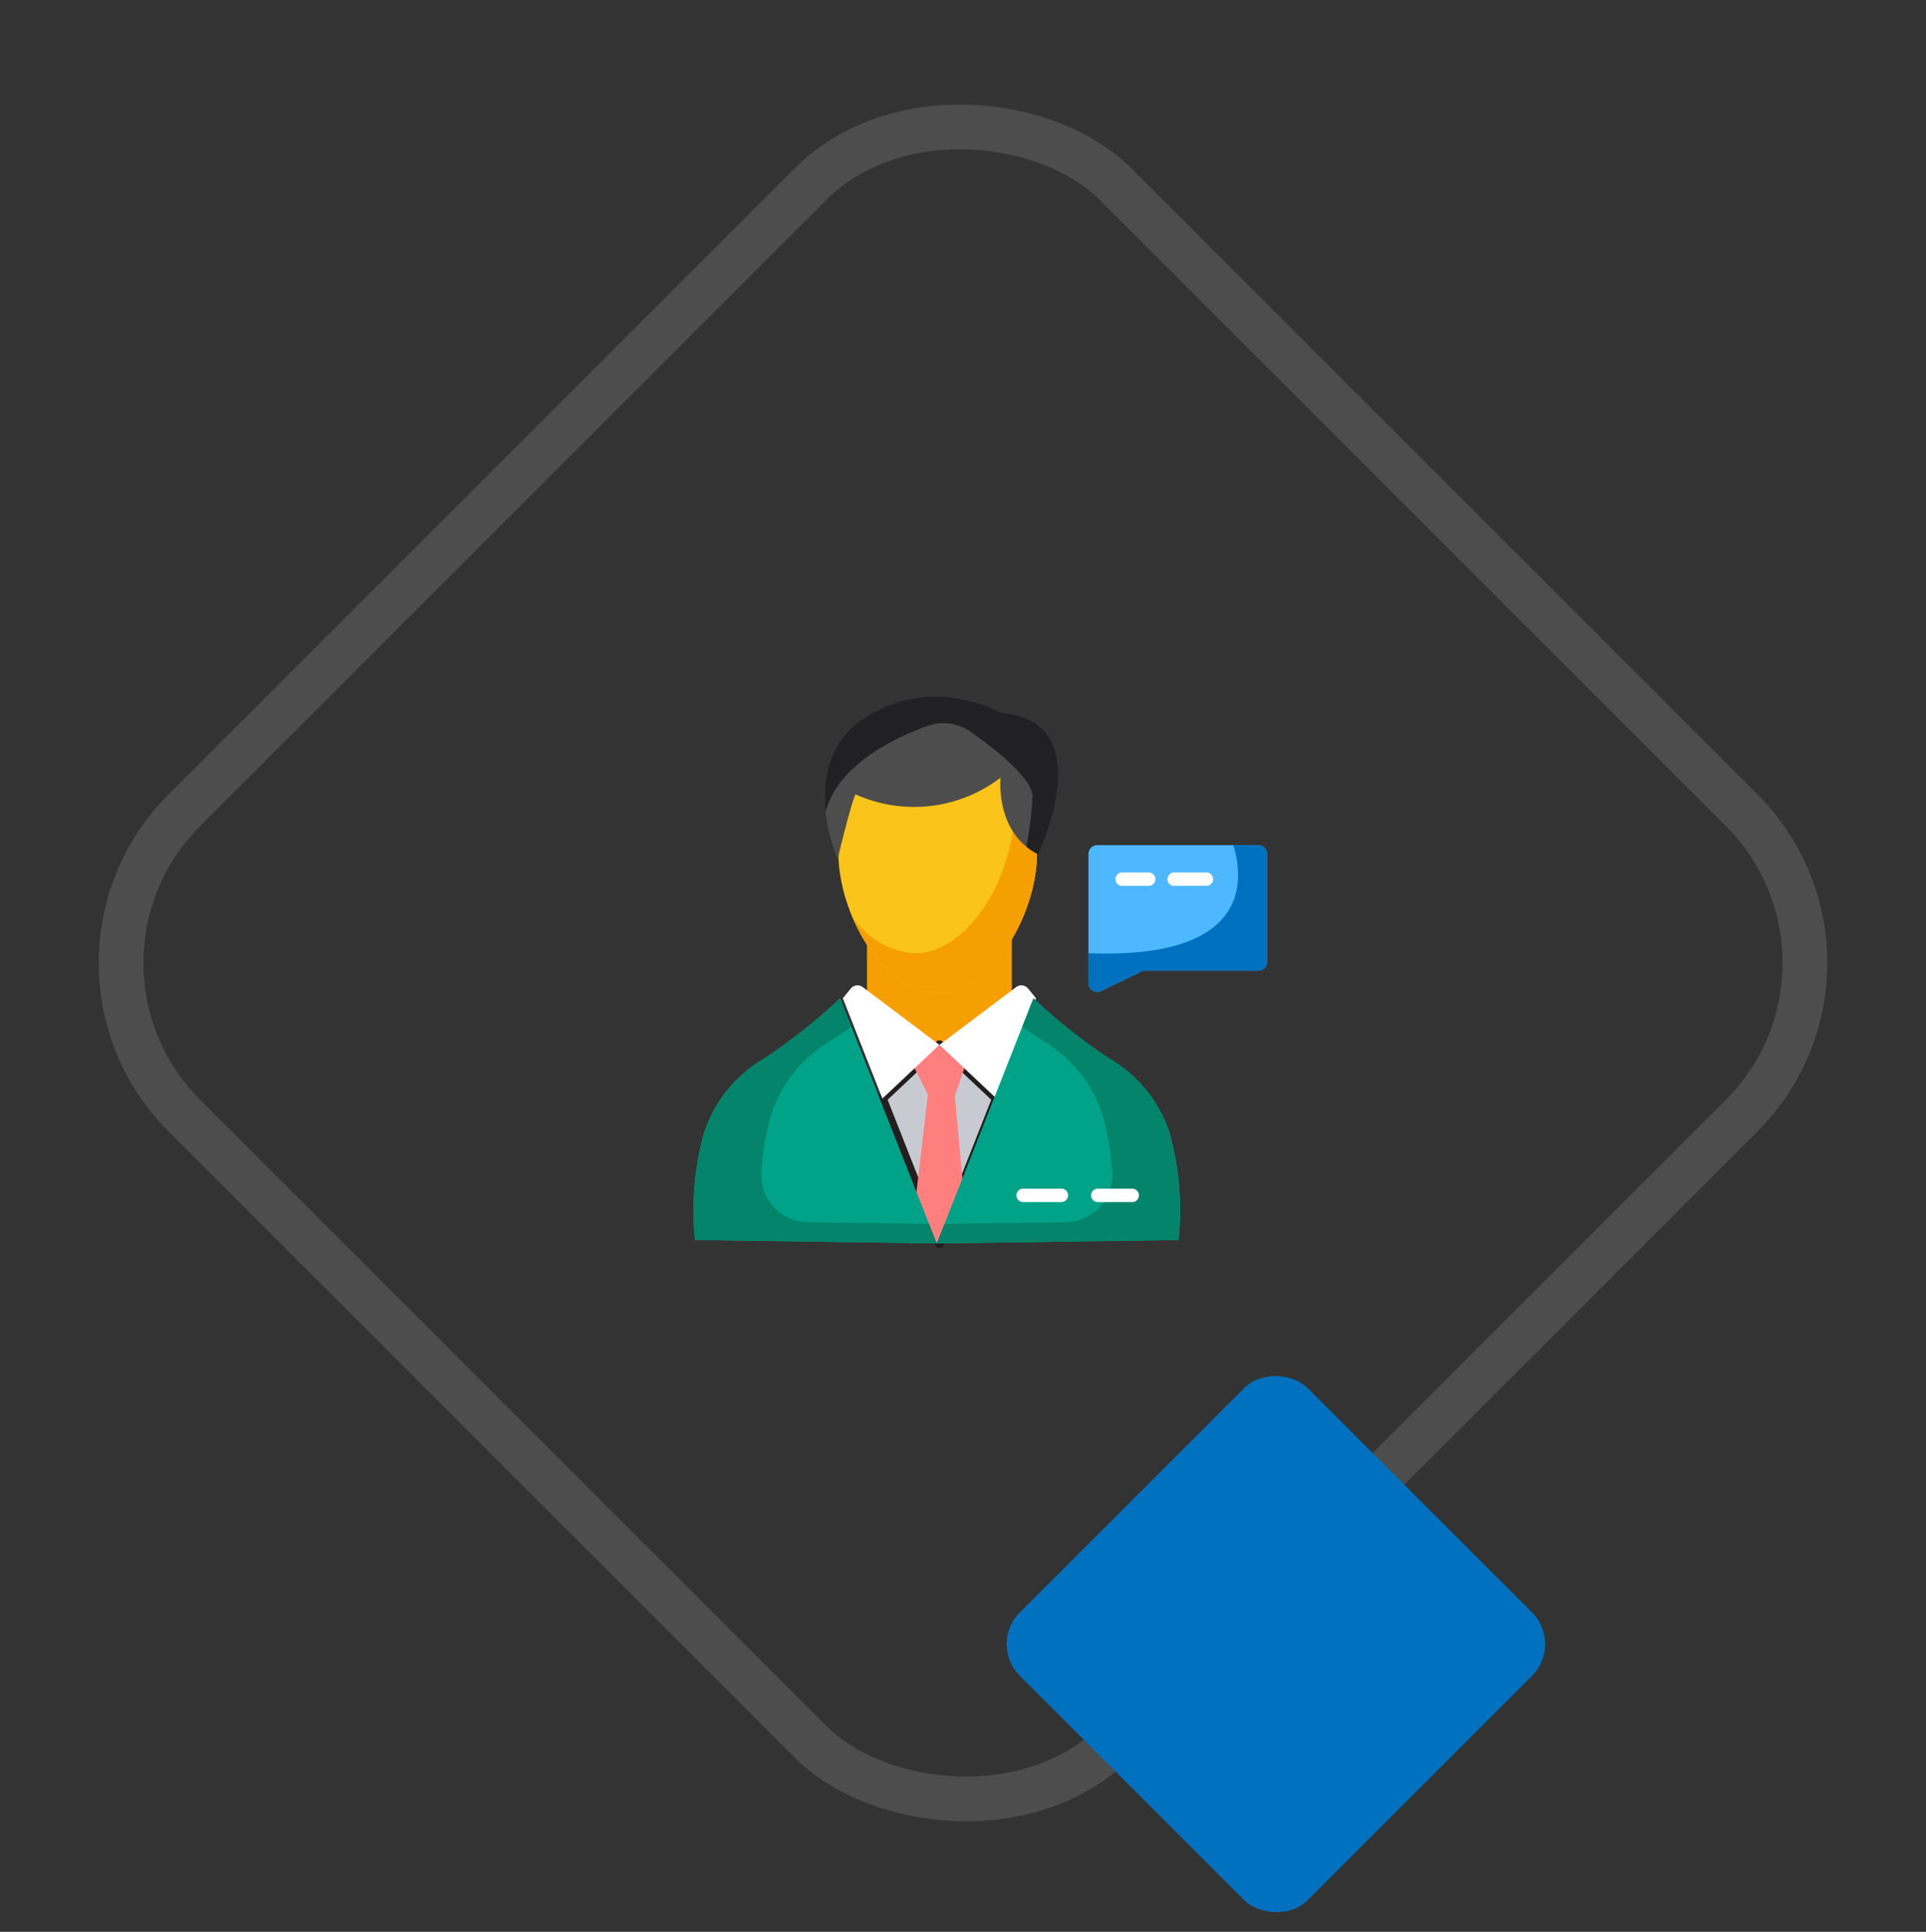 <svg xmlns="http://www.w3.org/2000/svg" width="129.259" height="129.663" viewBox="0 0 129.259 129.663"><rect x="0" y="0" width="129.259" height="129.663" fill="#333333" stroke="none"/><defs><style>.a,.n{fill:none;}.a{stroke:#4d4d4d;stroke-width:3px;}.b{fill:#0071be;}.c{fill:#4db8ff;}.d{fill:#f59f02;}.e{fill:#fbc41a;}.f{fill:#4d4d4d;}.g{fill:#212123;}.h{fill:#c7cbd1;}.i{fill:#231f20;}.j{fill:#ff7e7e;}.k{fill:#00a388;}.l{fill:#03846b;}.m{fill:#fff;}.o{stroke:none;}</style></defs><g transform="translate(-1106.965 -1346.389)"><g class="a" transform="translate(1106.965 1411.019) rotate(-45)"><rect class="o" width="91.4" height="91.4" rx="16"/><rect class="n" x="1.5" y="1.5" width="88.4" height="88.4" rx="14.5"/></g><rect class="b" width="27.313" height="27.313" rx="3" transform="translate(1173.283 1456.739) rotate(-45)"/><g transform="translate(1151.955 1390.027)"><path class="c" d="M57.9,20.686V27.93a.592.592,0,0,1-.592.592H49.587L46.768,29.88a.592.592,0,0,1-.849-.533V20.686a.592.592,0,0,1,.592-.592h10.8A.592.592,0,0,1,57.9,20.686Z" transform="translate(-17.859 -7.007)"/><path class="b" d="M57.9,20.688v7.244a.592.592,0,0,1-.592.592H49.59L46.769,29.88a.592.592,0,0,1-.848-.533v-2c10.919.426,10.428-4.942,9.718-7.25h1.669A.592.592,0,0,1,57.9,20.688Z" transform="translate(-17.859 -7.008)"/><path class="d" d="M21.191,28.561V35.34l4.861,1.535,4.861-1.535V28.561Z" transform="translate(-7.995 -10.385)"/><path class="e" d="M31.332,16.155c0-4.034-2.984-7.3-6.664-7.3S18,12.121,18,16.155s2.984,9.372,6.664,9.372S31.332,20.189,31.332,16.155Z" transform="translate(-6.723 -2.523)"/><path class="d" d="M31.957,17.576c0,4.032-2.984,9.37-6.663,9.37-2.429,0-4.56-2.332-5.719-5.073a5.545,5.545,0,0,0,4.171,2.415c3.678,0,6.663-5.337,6.663-9.37a8.073,8.073,0,0,0-.4-2.512A7.655,7.655,0,0,1,31.957,17.576Z" transform="translate(-7.35 -3.94)"/><path class="f" d="M18.534,10.073A9.566,9.566,0,0,0,28.27,8.957S27.884,12.646,30.8,14.1c0,0,4.289-8.922-2.445-9.479a9.126,9.126,0,0,0-9.351.429s-4.332,2.316-1.673,9.394C17.333,14.448,18.147,10.973,18.534,10.073Z" transform="translate(-6.111 -0.397)"/><path class="g" d="M30.8,14.1A3.94,3.94,0,0,1,30,13.575a21.3,21.3,0,0,0,.416-3.366c.015-1.193-2.518-3.178-4.138-4.325a3.183,3.183,0,0,0-2.925-.394c-2.192.791-5.951,2.577-6.818,5.731-.507-4.581,2.471-6.17,2.471-6.17a8.772,8.772,0,0,1,6.753-1.346l.291.062a9.169,9.169,0,0,1,2.311.854C35.093,5.184,30.8,14.1,30.8,14.1Z" transform="translate(-6.114 -0.397)"/><path class="h" d="M26.736,42.392,22.906,46l3.83,9.721L30.566,46Z" transform="translate(-8.679 -15.902)"/><path class="i" d="M26.537,55.821a.3.3,0,0,1-.28-.19l-3.83-9.721a.3.3,0,0,1,.074-.329l3.83-3.607a.3.3,0,0,1,.412,0l3.83,3.607a.3.3,0,0,1,.074.329l-3.83,9.721A.3.3,0,0,1,26.537,55.821Zm-3.476-9.942L26.537,54.7l3.476-8.822-3.476-3.273Z" transform="translate(-8.479 -15.703)"/><path class="j" d="M29.932,55.692l-.9-9.8a.3.3,0,0,1,.028-.156l.614-1.814-1.688-1.533L26.3,43.925l.849,1.66a.3.3,0,0,1,.059.214l-1.162,9.893h3.884Z" transform="translate(-9.932 -15.902)"/><path class="k" d="M11.673,37.192a38.189,38.189,0,0,1-5.047,4.014,9.035,9.035,0,0,0-4.074,4.98,19.216,19.216,0,0,0-.62,7.229l16.223.23Z" transform="translate(-0.279 -13.828)"/><path class="l" d="M1.933,53.418l16.227.229-.521-1.312-8.156-.116a3.143,3.143,0,0,1-3.093-3.3,16.2,16.2,0,0,1,.672-3.972,9.016,9.016,0,0,1,4.074-4.976c.409-.25.847-.548,1.284-.868l-.75-1.909A37.478,37.478,0,0,1,6.625,41.2a9.054,9.054,0,0,0-4.074,4.983A19.273,19.273,0,0,0,1.933,53.418Z" transform="translate(-0.279 -13.827)"/><path class="m" d="M24.976,39.743l3.83,3.606,2.653-6.733-.533-.651a.585.585,0,0,0-.8-.1Zm0,0-3.83,3.606-2.653-6.733.533-.651a.585.585,0,0,1,.8-.1Z" transform="translate(-6.918 -13.253)"/><path class="k" d="M35.472,37.192a38.19,38.19,0,0,0,5.047,4.014,9.035,9.035,0,0,1,4.074,4.98,19.216,19.216,0,0,1,.62,7.229l-16.223.23Z" transform="translate(-11.105 -13.828)"/><path class="l" d="M45.211,53.418l-16.227.229.521-1.312,8.156-.116a3.142,3.142,0,0,0,3.093-3.3,16.2,16.2,0,0,0-.672-3.972,9.016,9.016,0,0,0-4.074-4.976c-.409-.25-.847-.548-1.284-.868l.75-1.909A37.477,37.477,0,0,0,40.519,41.2a9.054,9.054,0,0,1,4.074,4.983A19.271,19.271,0,0,1,45.211,53.418Z" transform="translate(-11.103 -13.827)"/><g transform="translate(1.15 2.528)"><path class="n" d="M29.895,26.866a27.039,27.039,0,0,1-5.422-4.532,1.182,1.182,0,0,0-.956-.427V19.563A12.264,12.264,0,0,0,25.2,14.015a.131.131,0,0,0,.03-.048c.1-.21,2.5-5.278.787-8.271A4.338,4.338,0,0,0,22.423,3.64a10.116,10.116,0,0,0-4.6-1.112,9.318,9.318,0,0,0-5.254,1.623c-.457.277-4.586,3-1.911,10.11a.33.33,0,0,0,.048.09A12.49,12.49,0,0,0,12.6,19.923v1.984a1.18,1.18,0,0,0-.95.427l-.481.6-.012.012a36.431,36.431,0,0,1-4.935,3.925,9.679,9.679,0,0,0-4.34,5.314,20.083,20.083,0,0,0-.643,7.454.6.6,0,0,0,.589.553c10.118.008,5.149.395,32.465,0a.591.591,0,0,0,.589-.553,19.833,19.833,0,0,0-.643-7.454A9.629,9.629,0,0,0,29.895,26.866Zm-6.354-3.775.313.379c-1.75,4.453-.678,1.72-2.2,5.578-5.741-5.47.82.775-2.657-2.519,7.759-5.875-.552.417,4.52-3.42ZM18.059,38.179l-.884-2.248.7-5.969a.889.889,0,0,0-.138-.589l-.607-1.184.932-.872.98.92-.469,1.383a.926.926,0,0,0-.066.427l.517,5.686ZM16.22,29.042l.451.884-.427,3.643-1.31-3.312Zm3.486.968L20,29.144l1.178,1.112L20,33.244ZM13.178,5.184a.244.244,0,0,0,.054-.03A8.12,8.12,0,0,1,17.825,3.73a8.908,8.908,0,0,1,4.112,1.016.655.655,0,0,0,.258.084A3.211,3.211,0,0,1,24.972,6.29c.805,1.407.421,3.546-.054,5.121-.174.571-.361,1.064-.5,1.425a3.5,3.5,0,0,1-.517-.463,4.714,4.714,0,0,1-1.13-2.807,5.621,5.621,0,0,1-.006-.944.607.607,0,0,0-.307-.589.628.628,0,0,0-.295-.072c-.269,0-.383.143-.6.295a8.484,8.484,0,0,1-5.091,1.671,8.756,8.756,0,0,1-3.775-.787.619.619,0,0,0-.475-.03.609.609,0,0,0-.349.331,22.122,22.122,0,0,0-.7,2.32c-.048-.222-.084-.439-.114-.643C10.419,6.765,13.046,5.257,13.178,5.184Zm-1.292,8.68v-.012c.216-.9.607-2.458.89-3.378a10.913,10.913,0,0,0,3.691.655,9.574,9.574,0,0,0,5.1-1.437A5.517,5.517,0,0,0,24,14.009c-.178,3.51-2.762,8.4-6.059,8.4-1.563,0-3.042-1.16-4.148-2.807a11.3,11.3,0,0,1-1.01-1.863A10.737,10.737,0,0,1,11.886,13.864Zm6.059,9.744a5.975,5.975,0,0,0,4.37-2.356v1.28l-4.256,3.21L13.8,22.532V21.5A5.8,5.8,0,0,0,17.945,23.608ZM12.553,23.1l.042.03,4.52,3.408-2.651,2.513c-4.385-11.1.495,1.253-2.206-5.584ZM2.394,39a18.335,18.335,0,0,1,.631-6.462,8.476,8.476,0,0,1,3.811-4.64,34.253,34.253,0,0,0,4.5-3.5c1.329,3.366,4.653,11.8,5.831,14.793l.006.018Zm31.323,0-14.769.21.006-.018L24.779,24.4a34.362,34.362,0,0,0,4.5,3.5,8.425,8.425,0,0,1,3.811,4.64A18.335,18.335,0,0,1,33.718,39Z" transform="translate(-1.15 -2.528)"/><path class="n" d="M56.906,19.1h-10.8a1.193,1.193,0,0,0-1.19,1.19V28.95a1.191,1.191,0,0,0,.361.86,1.205,1.205,0,0,0,.83.337,1.232,1.232,0,0,0,.523-.12l2.693-1.3h7.58a1.2,1.2,0,0,0,1.2-1.2V20.288A1.194,1.194,0,0,0,56.906,19.1Zm-7.718,8.427a.545.545,0,0,0-.258.06l-2.807,1.352L46.111,20.3l10.79-.012.006,7.237Z" transform="translate(-18.61 -9.137)"/></g><g transform="translate(29.842 14.919)"><path class="m" d="M51.109,24.044H49.334a.451.451,0,0,1,0-.9h1.775a.451.451,0,1,1,0,.9Z" transform="translate(-48.883 -23.142)"/></g><g transform="translate(33.393 14.919)"><path class="m" d="M57.34,24.044h-2.1a.451.451,0,1,1,0-.9h2.1a.451.451,0,1,1,0,.9Z" transform="translate(-54.791 -23.142)"/></g><g transform="translate(23.194 36.142)"><path class="m" d="M40.84,59.351H38.274a.451.451,0,0,1,0-.9H40.84a.451.451,0,1,1,0,.9Z" transform="translate(-37.823 -58.45)"/></g><g transform="translate(28.209 36.142)"><path class="m" d="M48.985,59.351H46.617a.451.451,0,0,1,0-.9h2.367a.451.451,0,0,1,0,.9Z" transform="translate(-46.167 -58.45)"/></g></g></g></svg>